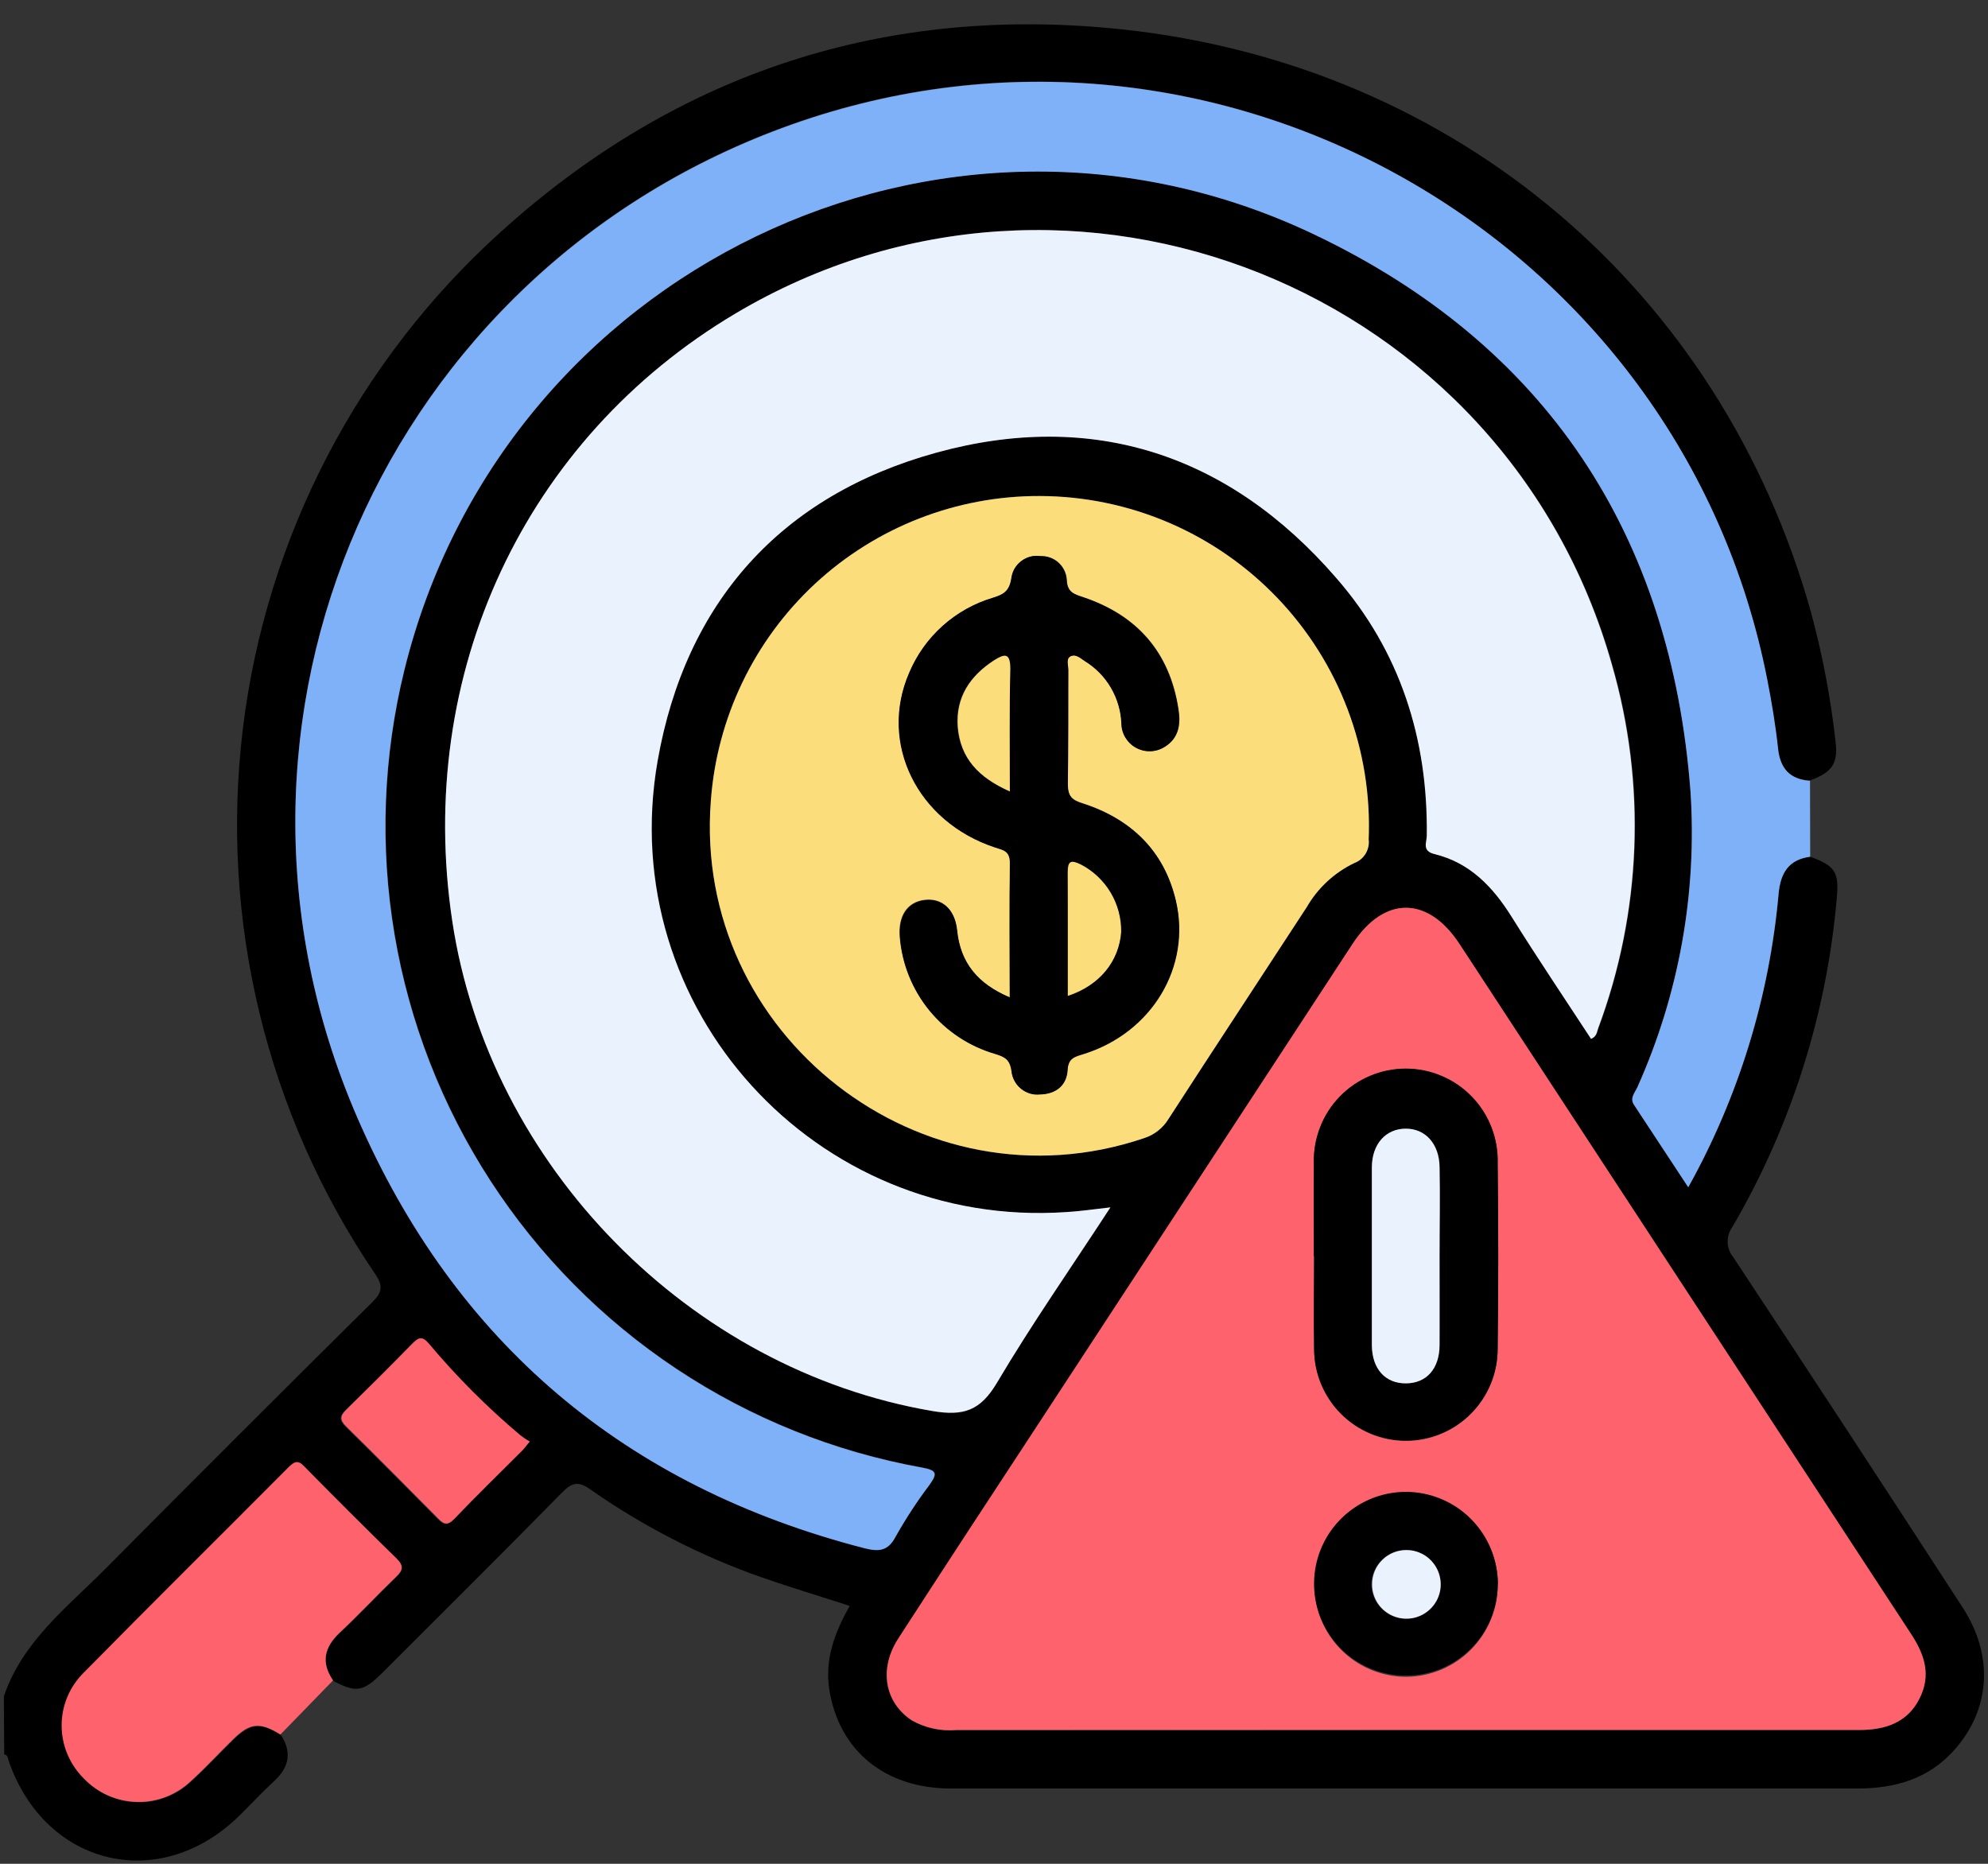 <svg width="32" height="30" viewBox="0 0 32 30" fill="none" xmlns="http://www.w3.org/2000/svg">
<rect x="0" y="0" width="32" height="30" fill="#333333" stroke="none"/>
<g id="SinIdentificar">
<path id="Vector" d="M0.062 27.305C0.36 26.423 1.08 25.873 1.7 25.248C3.124 23.813 4.554 22.384 5.991 20.961C6.155 20.801 6.169 20.696 6.038 20.505C4.291 17.933 3.535 14.817 3.909 11.731C4.284 8.645 5.763 5.8 8.074 3.721C10.907 1.163 14.273 0.067 18.073 0.474C23.453 1.053 27.701 4.685 29.148 9.846C29.336 10.535 29.469 11.238 29.547 11.947C29.588 12.293 29.486 12.437 29.127 12.564C28.808 12.541 28.65 12.372 28.614 12.052C28.573 11.682 28.514 11.312 28.442 10.947C27.053 3.821 19.583 -0.431 12.733 2.002C6.189 4.331 2.984 11.602 5.751 17.98C7.326 21.613 10.074 23.926 13.92 24.918C14.147 24.976 14.296 24.962 14.419 24.728C14.582 24.438 14.764 24.16 14.964 23.895C15.097 23.715 15.082 23.663 14.843 23.619C13.432 23.365 12.088 22.825 10.894 22.032C9.699 21.238 8.68 20.209 7.899 19.006C7.119 17.804 6.593 16.454 6.354 15.04C6.115 13.627 6.168 12.179 6.511 10.787C8.094 4.357 15.158 0.927 21.136 3.761C24.883 5.538 26.899 8.593 27.212 12.736C27.32 14.367 27.028 16 26.359 17.492C26.321 17.581 26.227 17.668 26.302 17.779L27.176 19.107C27.986 17.653 28.482 16.044 28.631 14.386C28.661 14.05 28.79 13.836 29.139 13.79C29.526 13.933 29.603 14.028 29.568 14.431C29.41 16.304 28.836 18.119 27.889 19.743C27.836 19.815 27.808 19.902 27.809 19.991C27.811 20.08 27.842 20.166 27.899 20.235C29.138 22.11 30.369 23.989 31.591 25.873C32.096 26.648 32.041 27.512 31.458 28.168C31.042 28.635 30.503 28.788 29.895 28.788C26.483 28.788 23.072 28.788 19.66 28.788C18.209 28.788 16.757 28.788 15.305 28.788C14.243 28.788 13.506 28.176 13.35 27.202C13.273 26.717 13.431 26.283 13.678 25.849C13.198 25.693 12.722 25.551 12.253 25.387C11.276 25.043 10.351 24.568 9.503 23.974C9.316 23.841 9.211 23.857 9.05 24.021C8.091 24.997 7.119 25.962 6.151 26.929C5.845 27.233 5.731 27.25 5.363 27.055C5.165 26.765 5.22 26.523 5.469 26.286C5.78 25.996 6.068 25.684 6.375 25.389C6.487 25.283 6.508 25.211 6.384 25.092C5.889 24.604 5.397 24.112 4.91 23.615C4.797 23.499 4.736 23.531 4.645 23.628C3.549 24.731 2.444 25.822 1.353 26.93C1.241 27.042 1.151 27.175 1.09 27.322C1.029 27.468 0.998 27.626 0.999 27.785C1 27.944 1.032 28.101 1.095 28.247C1.157 28.393 1.247 28.526 1.361 28.637C1.583 28.867 1.887 29.001 2.207 29.01C2.527 29.018 2.837 28.9 3.071 28.682C3.308 28.467 3.526 28.229 3.756 28.004C4.031 27.739 4.188 27.719 4.521 27.925C4.703 28.205 4.654 28.447 4.412 28.67C4.222 28.845 4.046 29.034 3.862 29.216C2.59 30.479 0.739 30.051 0.144 28.356C0.126 28.311 0.134 28.251 0.068 28.238L0.062 27.305ZM17.873 19.434C17.587 19.466 17.373 19.498 17.157 19.512C13.13 19.783 9.891 16.232 10.587 12.248C11.036 9.687 12.579 7.972 15.07 7.284C17.594 6.588 19.788 7.315 21.512 9.296C22.537 10.476 22.989 11.888 22.973 13.452C22.973 13.557 22.892 13.694 23.095 13.744C23.665 13.877 24.035 14.276 24.338 14.754C24.752 15.418 25.191 16.067 25.617 16.719C25.709 16.681 25.709 16.612 25.729 16.556C26.431 14.677 26.509 12.621 25.952 10.694C24.234 4.635 17.242 1.838 11.84 5.046C8.444 7.068 6.682 10.844 7.281 14.827C7.875 18.77 11.11 22.05 15.011 22.712C15.518 22.798 15.784 22.703 16.048 22.258C16.606 21.316 17.234 20.417 17.875 19.434H17.873ZM22.611 27.846C25.05 27.846 27.488 27.846 29.925 27.846C30.336 27.846 30.682 27.735 30.888 27.347C31.094 26.959 30.979 26.635 30.756 26.3C28.334 22.599 25.913 18.897 23.492 15.196C22.983 14.418 22.278 14.418 21.772 15.196C20.08 17.78 18.389 20.364 16.699 22.948C15.951 24.093 15.204 25.238 14.455 26.384C14.142 26.869 14.239 27.404 14.677 27.695C14.896 27.818 15.146 27.872 15.396 27.85L22.611 27.846ZM16.741 7.984C15.4 7.978 14.107 8.482 13.124 9.393C12.14 10.304 11.539 11.554 11.442 12.892C11.15 16.658 14.838 19.532 18.412 18.321C18.578 18.269 18.72 18.157 18.81 18.008C19.547 16.868 20.295 15.736 21.035 14.6C21.213 14.292 21.479 14.046 21.799 13.892C21.875 13.864 21.939 13.811 21.981 13.742C22.023 13.672 22.041 13.591 22.031 13.511C22.06 12.797 21.944 12.085 21.692 11.417C21.439 10.749 21.054 10.139 20.561 9.623C20.067 9.107 19.474 8.696 18.818 8.415C18.162 8.133 17.455 7.987 16.741 7.984ZM8.528 23.203C8.47 23.175 8.414 23.142 8.361 23.105C7.829 22.658 7.338 22.165 6.892 21.632C6.789 21.509 6.73 21.531 6.626 21.632C6.28 21.986 5.926 22.34 5.564 22.695C5.457 22.797 5.456 22.863 5.564 22.968C6.058 23.454 6.546 23.947 7.035 24.441C7.127 24.535 7.189 24.574 7.301 24.453C7.651 24.086 8.015 23.733 8.374 23.373C8.43 23.333 8.454 23.292 8.528 23.203Z" fill="black"/>
<path id="Vector_2" d="M29.138 13.79C28.788 13.836 28.66 14.055 28.629 14.386C28.481 16.046 27.986 17.655 27.175 19.111L26.301 17.783C26.228 17.672 26.32 17.585 26.358 17.496C27.026 16.004 27.319 14.371 27.211 12.74C26.897 8.596 24.881 5.542 21.134 3.765C15.158 0.931 8.092 4.361 6.509 10.784C6.166 12.177 6.112 13.625 6.35 15.04C6.588 16.454 7.114 17.805 7.895 19.008C8.676 20.211 9.695 21.241 10.89 22.035C12.085 22.829 13.43 23.369 14.842 23.623C15.081 23.667 15.091 23.718 14.963 23.899C14.763 24.164 14.581 24.442 14.418 24.732C14.295 24.966 14.152 24.98 13.919 24.922C10.067 23.93 7.325 21.617 5.749 17.984C2.986 11.609 6.188 4.335 12.741 2.006C19.591 -0.427 27.061 3.825 28.45 10.951C28.521 11.316 28.583 11.686 28.622 12.056C28.658 12.376 28.816 12.545 29.135 12.568C29.135 12.973 29.136 13.38 29.138 13.79Z" fill="#7EB1F8"/>
<path id="Vector_3" d="M4.514 27.919C4.181 27.713 4.024 27.728 3.749 27.999C3.519 28.223 3.302 28.461 3.064 28.676C2.83 28.895 2.52 29.013 2.2 29.004C1.88 28.996 1.576 28.862 1.354 28.631C1.241 28.52 1.15 28.388 1.088 28.242C1.025 28.096 0.993 27.938 0.992 27.779C0.991 27.621 1.022 27.463 1.083 27.316C1.144 27.169 1.234 27.036 1.347 26.924C2.437 25.817 3.542 24.725 4.638 23.623C4.735 23.526 4.796 23.49 4.903 23.61C5.394 24.11 5.887 24.602 6.383 25.085C6.505 25.205 6.485 25.276 6.373 25.383C6.067 25.677 5.778 25.989 5.468 26.279C5.218 26.514 5.164 26.759 5.361 27.048L4.514 27.919Z" fill="#FD626D"/>
<path id="Vector_4" d="M17.874 19.434C17.233 20.417 16.604 21.316 16.047 22.258C15.781 22.703 15.515 22.798 15.009 22.712C11.108 22.048 7.873 18.77 7.28 14.827C6.681 10.842 8.443 7.064 11.839 5.046C17.241 1.838 24.233 4.635 25.945 10.696C26.503 12.623 26.424 14.679 25.722 16.559C25.702 16.614 25.702 16.683 25.61 16.722C25.184 16.07 24.746 15.42 24.331 14.756C24.029 14.273 23.658 13.885 23.088 13.747C22.885 13.696 22.965 13.56 22.966 13.455C22.987 11.89 22.536 10.478 21.505 9.299C19.787 7.317 17.592 6.591 15.069 7.287C12.575 7.975 11.034 9.689 10.585 12.248C9.887 16.232 13.129 19.781 17.158 19.51C17.375 19.498 17.592 19.466 17.874 19.434Z" fill="#EAF2FD"/>
<path id="Vector_5" d="M22.614 27.846H15.396C15.146 27.868 14.896 27.814 14.677 27.691C14.239 27.4 14.146 26.865 14.455 26.38C15.2 25.229 15.948 24.084 16.698 22.944C18.39 20.36 20.081 17.776 21.772 15.192C22.278 14.418 22.983 14.418 23.492 15.192C25.916 18.895 28.34 22.598 30.762 26.3C30.981 26.635 31.09 26.965 30.895 27.347C30.7 27.73 30.342 27.846 29.932 27.846C27.494 27.846 25.055 27.846 22.618 27.846H22.614ZM21.153 20.222C21.153 20.72 21.146 21.218 21.153 21.716C21.153 22.108 21.309 22.483 21.586 22.76C21.863 23.037 22.238 23.193 22.63 23.193C23.022 23.193 23.397 23.037 23.674 22.76C23.951 22.483 24.107 22.108 24.107 21.716C24.12 20.721 24.12 19.726 24.107 18.729C24.113 18.531 24.079 18.334 24.007 18.149C23.936 17.965 23.828 17.796 23.69 17.654C23.552 17.512 23.387 17.399 23.204 17.322C23.022 17.245 22.826 17.205 22.628 17.205C22.43 17.205 22.234 17.245 22.052 17.322C21.869 17.399 21.704 17.512 21.566 17.654C21.428 17.796 21.32 17.965 21.249 18.149C21.177 18.334 21.143 18.531 21.149 18.729C21.141 19.227 21.148 19.724 21.148 20.216L21.153 20.222ZM24.113 25.501C24.111 25.209 24.023 24.924 23.859 24.683C23.696 24.441 23.464 24.253 23.194 24.143C22.924 24.033 22.627 24.005 22.341 24.063C22.055 24.121 21.793 24.262 21.587 24.469C21.381 24.676 21.241 24.939 21.185 25.226C21.128 25.512 21.158 25.808 21.27 26.078C21.382 26.347 21.571 26.578 21.813 26.74C22.056 26.902 22.341 26.989 22.633 26.99C23.026 26.988 23.402 26.83 23.678 26.551C23.955 26.271 24.11 25.894 24.108 25.501H24.113Z" fill="#FD626D"/>
<path id="Vector_6" d="M16.74 7.984C17.454 7.986 18.161 8.133 18.817 8.414C19.473 8.696 20.066 9.107 20.56 9.623C21.054 10.139 21.439 10.749 21.692 11.417C21.945 12.085 22.06 12.797 22.031 13.511C22.041 13.591 22.023 13.672 21.981 13.742C21.939 13.811 21.875 13.864 21.799 13.892C21.479 14.046 21.213 14.292 21.035 14.6C20.295 15.736 19.548 16.868 18.811 18.008C18.721 18.157 18.579 18.269 18.412 18.321C14.838 19.53 11.15 16.658 11.442 12.892C11.539 11.555 12.14 10.304 13.123 9.393C14.107 8.482 15.399 7.979 16.74 7.984ZM16.253 16.055C15.731 15.837 15.456 15.495 15.401 14.967C15.365 14.625 15.158 14.45 14.881 14.484C14.603 14.519 14.454 14.74 14.482 15.08C14.517 15.512 14.682 15.922 14.955 16.258C15.229 16.593 15.598 16.838 16.014 16.958C16.168 17.006 16.251 17.05 16.279 17.233C16.284 17.288 16.3 17.342 16.325 17.39C16.351 17.439 16.386 17.482 16.429 17.517C16.471 17.553 16.52 17.579 16.573 17.595C16.626 17.611 16.681 17.616 16.736 17.61C16.987 17.61 17.164 17.47 17.18 17.223C17.192 17.019 17.312 17.003 17.445 16.957C18.536 16.609 19.172 15.557 18.922 14.488C18.732 13.691 18.2 13.178 17.425 12.929C17.25 12.873 17.18 12.809 17.184 12.614C17.198 12.003 17.184 11.391 17.192 10.78C17.192 10.706 17.14 10.601 17.239 10.559C17.339 10.518 17.396 10.598 17.464 10.64C17.637 10.746 17.781 10.892 17.884 11.066C17.988 11.241 18.046 11.438 18.055 11.64C18.055 11.722 18.078 11.801 18.119 11.87C18.161 11.94 18.22 11.997 18.292 12.036C18.363 12.074 18.443 12.093 18.524 12.09C18.605 12.087 18.684 12.063 18.752 12.019C18.979 11.878 19.008 11.655 18.971 11.417C18.83 10.498 18.307 9.902 17.431 9.61C17.288 9.562 17.182 9.533 17.173 9.335C17.167 9.229 17.12 9.13 17.042 9.058C16.964 8.986 16.861 8.948 16.755 8.951C16.7 8.943 16.644 8.945 16.591 8.959C16.537 8.973 16.487 8.997 16.443 9.03C16.399 9.064 16.362 9.106 16.334 9.154C16.307 9.202 16.29 9.255 16.283 9.31C16.256 9.518 16.15 9.575 15.984 9.622C15.685 9.711 15.41 9.865 15.177 10.073C14.945 10.282 14.761 10.539 14.64 10.826C14.145 11.962 14.773 13.228 16.021 13.639C16.154 13.682 16.265 13.694 16.261 13.888C16.245 14.594 16.253 15.302 16.253 16.055Z" fill="#FCDD7B"/>
<path id="Vector_7" d="M8.527 23.203C8.453 23.292 8.422 23.336 8.387 23.368C8.028 23.728 7.664 24.081 7.313 24.448C7.199 24.567 7.137 24.53 7.048 24.436C6.559 23.942 6.07 23.449 5.576 22.963C5.469 22.858 5.47 22.791 5.576 22.689C5.93 22.342 6.285 21.988 6.639 21.627C6.738 21.524 6.798 21.502 6.904 21.627C7.35 22.159 7.842 22.652 8.373 23.099C8.422 23.138 8.473 23.173 8.527 23.203Z" fill="#FD626D"/>
<path id="Vector_8" d="M21.149 20.216C21.149 19.718 21.149 19.222 21.149 18.724C21.143 18.526 21.177 18.328 21.249 18.144C21.32 17.959 21.428 17.791 21.566 17.649C21.704 17.507 21.869 17.394 22.052 17.317C22.234 17.239 22.43 17.2 22.628 17.2C22.826 17.2 23.022 17.239 23.204 17.317C23.387 17.394 23.552 17.507 23.69 17.649C23.828 17.791 23.936 17.959 24.007 18.144C24.079 18.328 24.113 18.526 24.107 18.724C24.119 19.72 24.119 20.715 24.107 21.71C24.107 22.102 23.951 22.478 23.674 22.755C23.397 23.032 23.022 23.187 22.63 23.187C22.238 23.187 21.863 23.032 21.586 22.755C21.309 22.478 21.153 22.102 21.153 21.71C21.144 21.212 21.153 20.714 21.153 20.216H21.149ZM23.173 20.216C23.173 19.741 23.173 19.264 23.173 18.787C23.173 18.412 22.943 18.164 22.625 18.167C22.306 18.17 22.085 18.415 22.083 18.794C22.083 19.747 22.083 20.699 22.083 21.652C22.083 22.036 22.301 22.27 22.63 22.267C22.959 22.264 23.168 22.035 23.173 21.647C23.184 21.166 23.173 20.689 23.173 20.216Z" fill="black"/>
<path id="Vector_9" d="M24.109 25.501C24.107 25.793 24.019 26.078 23.855 26.32C23.692 26.561 23.46 26.749 23.19 26.86C22.92 26.97 22.623 26.998 22.337 26.94C22.051 26.882 21.788 26.741 21.582 26.534C21.377 26.327 21.237 26.064 21.18 25.777C21.124 25.491 21.153 25.194 21.265 24.925C21.377 24.655 21.567 24.425 21.809 24.263C22.052 24.1 22.337 24.014 22.629 24.013C22.824 24.013 23.017 24.052 23.197 24.127C23.377 24.202 23.541 24.311 23.678 24.45C23.816 24.588 23.924 24.752 23.998 24.932C24.072 25.113 24.11 25.306 24.109 25.501ZM22.648 24.95C22.539 24.946 22.431 24.974 22.338 25.031C22.245 25.088 22.171 25.172 22.125 25.271C22.079 25.37 22.064 25.481 22.081 25.589C22.099 25.697 22.147 25.797 22.222 25.877C22.296 25.957 22.392 26.014 22.498 26.039C22.605 26.065 22.716 26.058 22.818 26.02C22.921 25.982 23.01 25.915 23.074 25.826C23.138 25.738 23.175 25.633 23.179 25.523C23.182 25.45 23.171 25.377 23.145 25.309C23.119 25.24 23.081 25.177 23.03 25.124C22.98 25.07 22.92 25.027 22.853 24.998C22.787 24.968 22.714 24.951 22.641 24.95H22.648Z" fill="black"/>
<path id="Vector_10" d="M16.255 16.055C16.255 15.298 16.247 14.594 16.255 13.889C16.255 13.695 16.144 13.683 16.016 13.641C14.764 13.229 14.14 11.963 14.635 10.828C14.756 10.54 14.94 10.283 15.172 10.075C15.405 9.867 15.68 9.712 15.979 9.623C16.148 9.57 16.245 9.52 16.278 9.311C16.284 9.256 16.302 9.203 16.329 9.155C16.357 9.107 16.393 9.065 16.438 9.032C16.482 8.998 16.532 8.974 16.585 8.96C16.639 8.947 16.695 8.944 16.749 8.953C16.855 8.949 16.959 8.988 17.037 9.059C17.115 9.131 17.162 9.23 17.168 9.336C17.177 9.534 17.283 9.563 17.425 9.611C18.301 9.903 18.825 10.5 18.966 11.419C19.003 11.657 18.974 11.88 18.747 12.021C18.679 12.064 18.6 12.089 18.519 12.092C18.438 12.095 18.358 12.076 18.286 12.037C18.215 11.999 18.156 11.941 18.114 11.872C18.072 11.803 18.05 11.723 18.05 11.642C18.041 11.44 17.983 11.243 17.881 11.069C17.779 10.894 17.635 10.748 17.463 10.642C17.395 10.599 17.32 10.526 17.238 10.561C17.156 10.595 17.197 10.707 17.197 10.787C17.197 11.398 17.197 12.01 17.189 12.621C17.189 12.816 17.255 12.886 17.431 12.936C18.205 13.185 18.738 13.693 18.927 14.495C19.18 15.564 18.541 16.62 17.451 16.964C17.31 17.009 17.193 17.025 17.185 17.229C17.169 17.476 16.992 17.612 16.741 17.617C16.687 17.623 16.631 17.618 16.578 17.602C16.526 17.586 16.477 17.559 16.434 17.524C16.392 17.489 16.356 17.446 16.331 17.397C16.305 17.348 16.289 17.295 16.285 17.24C16.261 17.057 16.177 17.013 16.019 16.965C15.603 16.844 15.234 16.6 14.961 16.265C14.687 15.929 14.522 15.519 14.488 15.087C14.462 14.747 14.612 14.524 14.886 14.491C15.16 14.458 15.371 14.632 15.407 14.974C15.458 15.495 15.736 15.834 16.255 16.055ZM17.185 16.03C17.698 15.861 18.008 15.476 18.042 15.005C18.045 14.781 17.985 14.561 17.87 14.369C17.756 14.177 17.59 14.021 17.391 13.918C17.227 13.835 17.18 13.86 17.182 14.051C17.197 14.701 17.189 15.353 17.189 16.03H17.185ZM16.255 12.739C16.255 12.052 16.246 11.411 16.255 10.769C16.255 10.496 16.161 10.526 15.99 10.637C15.604 10.885 15.377 11.226 15.409 11.699C15.453 12.203 15.753 12.513 16.255 12.739Z" fill="black"/>
<path id="Vector_11" d="M23.172 20.216C23.172 20.693 23.172 21.17 23.172 21.647C23.172 22.035 22.959 22.266 22.629 22.267C22.3 22.268 22.085 22.036 22.082 21.652C22.082 20.7 22.082 19.747 22.082 18.794C22.082 18.415 22.305 18.17 22.624 18.167C22.943 18.164 23.167 18.411 23.172 18.787C23.183 19.26 23.172 19.737 23.172 20.216Z" fill="#EAF2FD"/>
<path id="Vector_12" d="M22.641 24.95C22.75 24.95 22.857 24.983 22.948 25.044C23.038 25.106 23.109 25.192 23.15 25.294C23.191 25.395 23.202 25.506 23.18 25.613C23.158 25.72 23.105 25.818 23.027 25.895C22.949 25.972 22.85 26.024 22.743 26.045C22.635 26.065 22.524 26.054 22.424 26.011C22.323 25.969 22.237 25.897 22.177 25.806C22.117 25.715 22.085 25.608 22.086 25.498C22.086 25.426 22.101 25.354 22.129 25.287C22.157 25.22 22.198 25.16 22.25 25.109C22.301 25.058 22.362 25.018 22.43 24.99C22.497 24.963 22.569 24.949 22.641 24.95Z" fill="#EAF2FD"/>
<path id="Vector_13" d="M17.188 16.03C17.188 15.353 17.188 14.702 17.188 14.047C17.188 13.86 17.233 13.835 17.396 13.914C17.595 14.017 17.761 14.173 17.876 14.365C17.991 14.557 18.05 14.777 18.047 15.001C18.011 15.476 17.7 15.861 17.188 16.03Z" fill="#FCDD7B"/>
<path id="Vector_14" d="M16.255 12.739C15.753 12.517 15.458 12.208 15.417 11.694C15.385 11.224 15.612 10.882 15.997 10.631C16.166 10.524 16.263 10.498 16.263 10.764C16.246 11.411 16.255 12.052 16.255 12.739Z" fill="#FCDD7B"/>
</g>
</svg>
